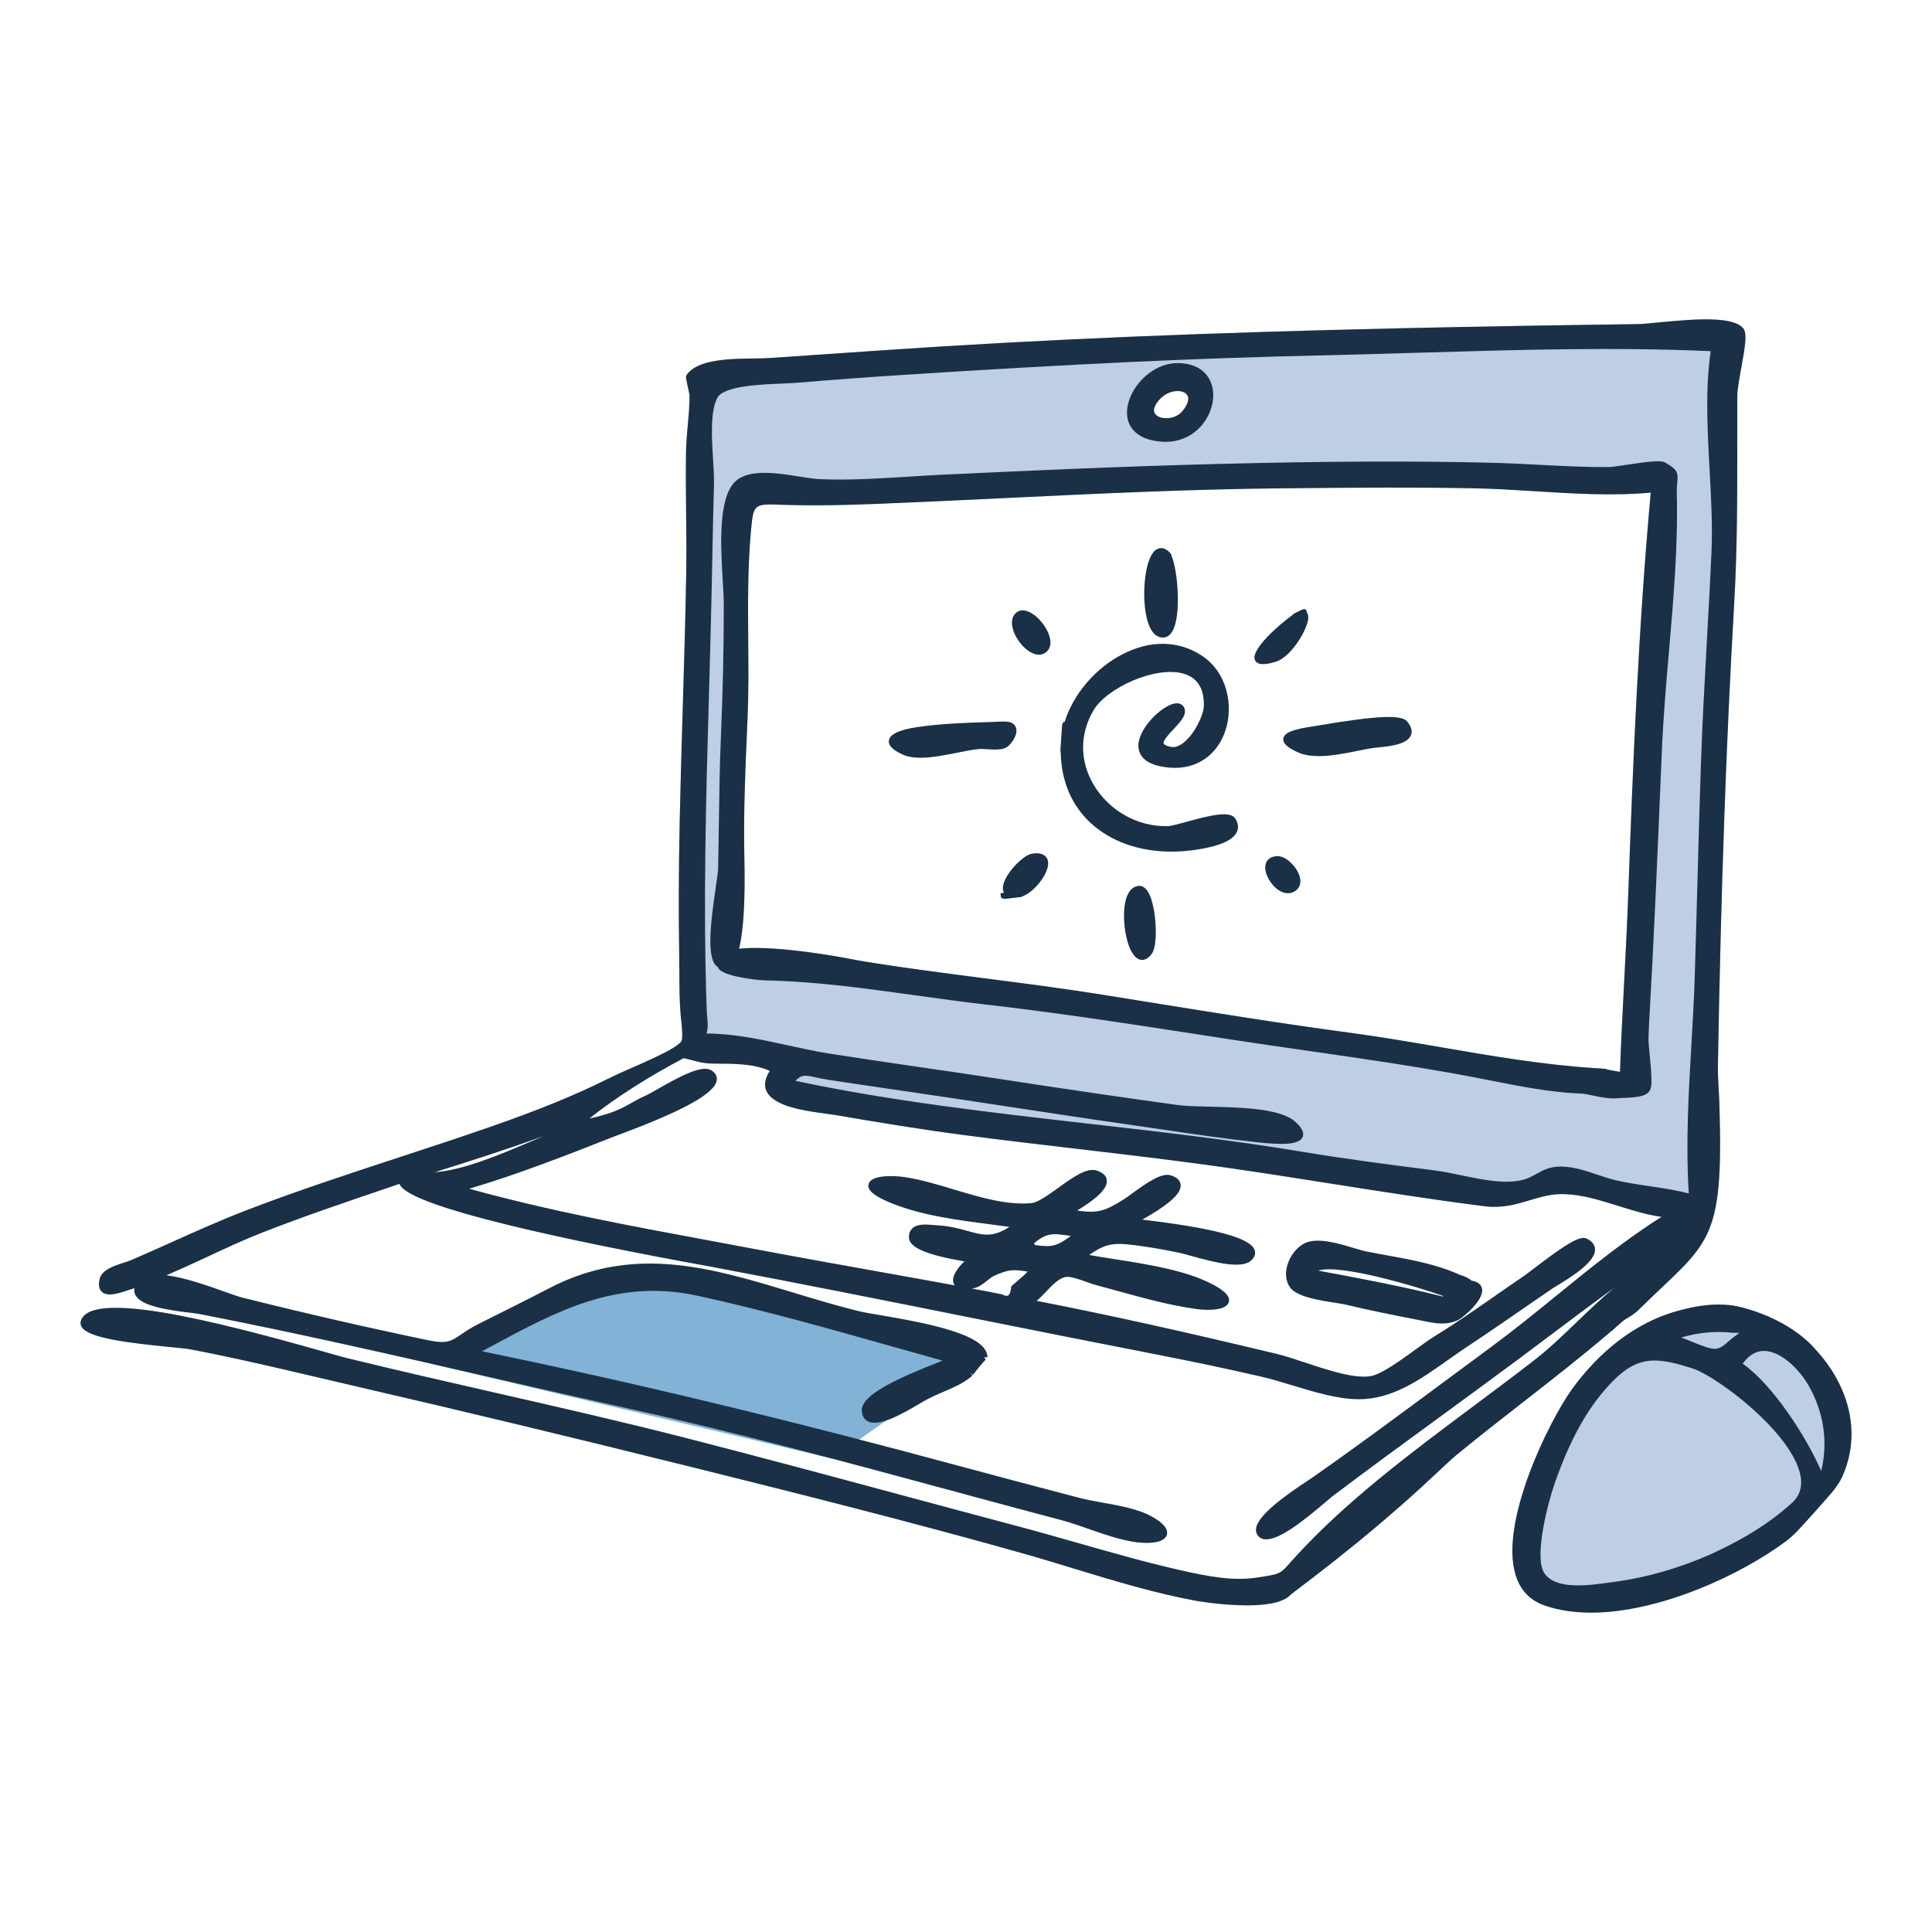 <?xml version="1.0" encoding="utf-8"?>
<!-- Designed by Vexels.com - 2019 All Rights Reserved - https://vexels.com/terms-and-conditions/  -->
<svg version="1.1" id="Layer_1" xmlns="http://www.w3.org/2000/svg" xmlns:xlink="http://www.w3.org/1999/xlink" x="0px" y="0px"
	 viewBox="0 0 1200 1200" enable-background="new 0 0 1200 1200" xml:space="preserve">
<g>
	<path fill="#BECEE5" d="M1082.683,203.844c-6.518-7.424-28.81-5.907-53.063-3.524c-5.206,0.511-9.703,0.955-12.268,0.988
		c-93.702,1.283-204.295,3.211-314.106,7.808c-54.48,2.282-104.903,5.027-154.133,8.394l-27.609,1.898
		c-14.722,1.011-29.444,2.025-44.166,3.017c-2.245,0.149-5.176,0.183-8.51,0.22c-15.169,0.168-35.947,0.403-42.428,10.404
		c-0.552,0.854-0.477,1.201,0.776,6.988c0.425,1.999,1.081,5.015,1.104,5.597c0.037,6.041-0.53,12.328-1.089,18.406
		c-0.485,5.385-0.992,10.952-1.089,16.415c-0.216,12.66-0.082,25.521,0.052,37.957c0.142,12.541,0.283,25.506,0.052,38.252
		c-0.492,27.639-1.328,55.733-2.14,82.906c-0.701,23.493-1.402,46.985-1.902,70.481c-0.641,30.387-0.738,57.821-0.291,83.872
		c0.06,3.464,0.075,6.955,0.082,10.456c0.03,8.312,0.052,16.907,0.746,25.249c0.216,2.666,0.447,4.658,0.619,6.19
		c0.462,4.087,0.747,9.931-0.096,10.804c-0.721,1.407-3.333,3.255-6.88,5.273c3.572,2.093,7.235,4.051,10.938,5.95
		c6.109,1.489,8.908,2.768,16.614,2.778c12.007,0.015,24.402,0.03,34.262,4.523c-2.953,4.475-3.707,8.558-2.237,12.156
		c0.968,2.363,2.873,4.289,5.315,5.919c1.717,0.886,3.434,1.771,5.127,2.696c7.981,3.287,18.688,4.734,26.84,5.824
		c2.29,0.306,4.296,0.57,5.825,0.839c23.567,4.068,51.542,8.741,80.404,12.522c22.896,2.998,46.209,5.731,68.755,8.375
		c31.898,3.74,64.869,7.603,97.184,12.287c20.465,2.965,41.25,6.239,61.349,9.408c31.047,4.892,63.146,9.949,94.843,13.991
		c11.463,1.477,20.129-1.134,28.489-3.654c6.824-2.047,13.394-4.005,21.128-3.822c11.291,0.231,22.172,3.64,33.695,7.245
		c8.815,2.759,17.877,5.597,27.147,6.865c-0.177,0.112-0.347,0.24-0.524,0.352c10.478,1.359,20.965,2.624,31.467,3.715
		c5.097-15.08,6.162-36.108,4.975-74.157c-0.265-8.508-1.052-16.519-0.932-23.239c1.939-110.527,5.161-201.946,10.128-287.698
		c1.954-33.859,1.932-67.975,1.917-100.969c-0.007-9.229-0.015-18.477,0.022-27.751c0.015-4.195,1.268-11.027,2.469-17.634
		C1083.966,215.136,1085.323,206.846,1082.683,203.844z M731.518,225.506c9.076,0,16.02,3.475,19.555,9.789
		c3.908,6.984,3.177,16.821-1.872,25.055c-5.452,8.901-14.759,14.114-25.066,14.114c-0.403,0-0.805-0.007-1.208-0.022
		c-14.588-0.574-23.172-7.525-22.956-18.585C700.247,242.107,714.372,225.506,731.518,225.506z M1011.325,555.617
		c-0.641,17.884-1.589,36.081-2.506,53.679c-0.955,18.324-1.947,37.271-2.588,55.894c-0.006,0.16-0.02,0.395-0.027,0.567
		c-3.593-0.64-6.601-1.132-7.796-1.387c-0.261-0.227-0.716-0.369-1.514-0.481l-3.035-0.261c-0.433-0.026-0.91-0.056-1.424-0.089
		c-0.761-0.045-1.454-0.09-2.088-0.127c-31.629-1.984-63.989-7.551-95.283-12.936c-18.466-3.177-37.558-6.462-56.218-8.957
		c-42.026-5.623-84.513-12.473-125.592-19.1l-28.653-4.609c-24.305-3.882-49.103-7.081-73.088-10.173
		c-23.947-3.084-48.708-6.276-72.961-10.154c-3.818-0.608-8.04-1.413-12.507-2.263c-15.797-3.01-48.293-7.958-67.021-5.958
		c2.839-11.272,3.931-30.245,3.301-57.364l-0.037-1.704c-0.447-27.102,0.626-51.717,1.76-77.775l0.254-5.731
		c0.709-16.266,0.574-32.934,0.44-49.055c-0.179-22.102-0.365-44.953,1.626-67.051c1.589-17.653,1.596-17.66,19.152-17.064
		l1.372,0.048c20.621,0.675,41.123,0.067,58.47-0.623c26.237-1.052,52.467-2.312,78.689-3.572
		c56.964-2.737,115.867-5.567,173.86-6.086l6.474-0.06c36.611-0.332,74.475-0.671,111.668,0.082
		c12.365,0.25,25.118,1.048,37.446,1.816c23.657,1.48,48.089,3.009,71.813,0.861C1017.65,389.838,1014.204,475.257,1011.325,555.617
		z"/>
	<path fill="#82B2D5" d="M516.788,905.959l86.871-60.896l-187.317-56.681l-47.484,8.521c0,0-98.685,50.686-101.895,49.956
		L516.788,905.959z"/>
	<path fill="#BECEE5" d="M1127.58,838.138c0,0-13.692-17.894-46.15-26.203c-12.756-3.266-27.52-1.41-42.212,3.11
		c-30.018,9.214-50.766,31.144-62.893,47.921c-14.081,19.488-45.15,82.407-34.94,115.322c2.879,9.289,8.778,15.583,17.526,18.716
		c8.972,3.214,18.906,4.631,29.347,4.631c42.383,0,93.023-23.37,121.251-44.52c1.685-1.257,3.55-2.987,5.534-4.814
		c2.327-2.155,22.299-24.41,24.29-27.18c1.782-2.465,3.617-5.016,4.84-7.73C1157.456,888.002,1146.374,858.215,1127.58,838.138z"/>
	<g>
		<path fill="#1A3047" d="M1000.78,826.843l0.045,0.048l5.989-5.276c0.388-0.339,0.791-0.694,1.216-1.07
			c1.894-1.667,6.008-3.29,9.509-6.731c43.846-43.091,53.154-39.842,50.401-128.105c-0.265-8.508-1.052-16.519-0.932-23.239
			c1.939-110.527,5.161-201.946,10.128-287.698c1.954-33.859,1.932-67.975,1.917-100.969c-0.007-9.229-0.015-18.477,0.022-27.751
			c0.015-4.195,1.268-11.027,2.469-17.634c2.424-13.283,3.781-21.572,1.141-24.574c-6.518-7.424-28.81-5.907-53.063-3.524
			c-5.206,0.511-9.703,0.955-12.268,0.988c-93.702,1.283-204.295,3.211-314.106,7.808c-54.48,2.282-104.903,5.027-154.133,8.394
			l-27.609,1.898c-14.722,1.011-29.444,2.025-44.166,3.017c-2.245,0.149-5.176,0.183-8.51,0.22
			c-15.169,0.168-35.947,0.403-42.428,10.404c-0.552,0.854-0.477,1.201,0.776,6.988c0.425,1.999,1.081,5.015,1.104,5.597
			c0.037,6.041-0.53,12.328-1.089,18.406c-0.485,5.385-0.992,10.952-1.089,16.415c-0.216,12.66-0.082,25.521,0.052,37.957
			c0.142,12.541,0.283,25.506,0.052,38.252c-0.492,27.639-1.328,55.733-2.14,82.906c-0.701,23.493-1.402,46.985-1.902,70.481
			c-0.641,30.387-0.738,57.821-0.291,83.872c0.06,3.464,0.075,6.955,0.082,10.456c0.03,8.312,0.052,16.907,0.746,25.249
			c0.216,2.666,0.447,4.657,0.619,6.19c0.462,4.087,0.747,9.931-0.096,10.804c-2.662,5.195-30.661,16.321-39.178,20.348
			c-2.409,1.137-4.758,2.249-6.996,3.356c-20.405,10.117-42.883,19.279-72.886,29.698c-18.637,6.474-37.7,12.723-56.128,18.768
			c-31.174,10.221-63.415,20.793-94.626,32.77c-15.885,6.101-31.569,13.141-46.731,19.954c-8.36,3.751-16.728,7.51-25.171,11.138
			c-1.163,0.496-2.7,0.992-4.385,1.536c-6.183,2.002-13.887,4.493-15.237,10.143c-0.887,3.692-0.425,6.403,1.365,8.062
			c3.423,3.173,10.106,0.999,15.095-0.615c1.178-0.38,2.252-0.727,3.229-1.044c0.601-0.194,1.252-0.405,1.892-0.612
			c-0.307,1.749,0.068,3.188,0.584,4.176c3.535,6.817,18.854,9.222,34.239,11.097c2.528,0.31,4.572,0.556,5.78,0.794
			c60.797,11.847,122.601,25.998,182.369,39.68c28.31,6.485,56.591,12.958,84.819,19.212
			c66.525,14.741,133.355,32.826,197.993,50.315c23.507,6.362,47.015,12.723,70.567,18.947c5.012,1.324,10.501,3.248,16.311,5.284
			c11.918,4.173,24.238,8.483,35.134,8.692c0.313,0.007,0.612,0.007,0.917,0.007c7.354,0,11.694-1.771,12.582-5.146
			c0.947-3.58-2.364-7.45-9.844-11.496c-8.181-4.43-19.286-6.432-30.026-8.372c-5.191-0.936-10.098-1.82-14.312-2.927l-9.218-2.424
			c-20.778-5.463-41.563-10.926-62.304-16.542c-109.505-29.664-207.614-53.268-299.712-72.111l5.094-2.73
			c42.495-22.874,79.218-42.622,129.149-31.707c40.608,8.864,81.292,20.356,120.632,31.469c10.411,2.938,20.823,5.881,31.234,8.774
			c-0.522,0.209-1.067,0.421-1.633,0.645c-23.895,9.404-49.327,20.297-48.551,30.57c0.291,3.882,2.193,5.661,3.736,6.466
			c6.66,3.487,19.637-3.561,32.367-11.064c1.984-1.167,3.61-2.129,4.706-2.689c3.602-1.85,7.018-3.315,10.322-4.736
			c5.922-2.539,11.537-4.952,16.43-8.942l0.03,0.019l1.156-1.033c0,0,0,0,0.007,0l-1.274-1.431c-0.002,0.002,0.012-0.017,0.01-0.015
			l0.026-0.031l1.574,1.052c0.716-1.078,6.72-8.543,7.816-9.367l-0.828-1.559l1.894,0.045v-0.011c0-0.13,0-0.261,0-0.388
			l-0.007-1.242l-0.134-0.034c-2.446-12.667-35.88-19.376-67.315-24.682c-5.124-0.865-9.173-1.548-11.306-2.062
			c-14.237-3.431-28.348-7.708-41.996-11.843c-50.804-15.401-98.788-29.936-151.165-2.741
			c-14.804,7.678-29.653,15.084-44.017,22.243c-4.825,2.401-8.159,4.684-10.836,6.515c-6.078,4.158-8.838,6.06-20.233,3.699
			c-38.103-7.909-77.197-16.881-116.195-26.67c-2.081-0.522-5.817-1.853-10.135-3.393c-10.975-3.911-25.112-8.944-36.562-10.332
			c8.264-3.558,16.44-7.258,24.428-10.998c11.336-5.314,23.06-10.803,34.858-15.43c24.805-9.725,50.505-18.462,75.363-26.908
			l10.106-3.442c0.097,0.246,0.216,0.503,0.365,0.761c8.002,14.226,107.723,35.108,189.969,50.121l4.318,0.791
			c54.1,10.165,108.975,21.158,162.054,31.789c37.133,7.439,75.534,15.132,113.346,22.478c23.246,4.516,44.71,9.058,65.6,13.887
			c5.966,1.376,12.298,3.3,19.003,5.336c13.693,4.162,27.855,8.465,40.661,8.588c21.36,0.276,39.005-12.399,56.248-24.585
			c3.953-2.797,7.913-5.594,11.895-8.23c12.634-8.353,25.305-17.097,37.558-25.555c5.071-3.505,10.15-7.007,15.237-10.493
			c0.47-0.321,1.372-0.861,2.558-1.574c11.963-7.186,24.141-15.513,23.776-22.806c-0.134-2.756-1.924-4.967-5.303-6.567
			c-4.393-2.077-14.498,4.732-32.89,18.801c-2.841,2.17-5.131,3.927-6.421,4.792c-6.212,4.188-12.358,8.465-18.496,12.738
			c-11.754,8.189-23.918,16.654-36.365,24.272c-3.296,2.021-7.555,5.109-12.059,8.372c-9.524,6.91-21.382,15.505-27.885,16.512
			c-10.449,1.615-26.602-3.781-40.899-8.532c-6.309-2.096-12.268-4.076-17.153-5.25c-59.097-14.196-105.396-24.428-149.323-32.994
			c2.081-1.768,4.05-3.83,5.974-5.847c4.057-4.255,7.891-8.271,12.097-8.987c2.953-0.492,8.442,1.473,12.85,3.073
			c2.043,0.742,3.915,1.417,5.377,1.805c4.527,1.197,9.069,2.454,13.626,3.71c16.132,4.449,32.815,9.05,49.521,11.351
			c6.57,0.899,18.168,1.037,19.86-4.236c1.432-4.46-5.086-8.498-10.12-11.15c-16.46-8.674-39.855-12.343-60.491-15.58
			c-5.638-0.884-11.038-1.73-16.042-2.636c11.224-8.043,16.78-7.708,32.464-5.504c8.144,1.141,16.132,2.569,24.417,4.363
			c1.439,0.313,3.617,0.925,6.242,1.663c15.99,4.482,32.069,8.375,37.752,2.625c2.461-2.491,2.357-4.769,1.842-6.242
			c-2.648-7.521-24.835-13.525-69.762-18.857c12.604-7.171,24.492-15.14,23.828-21.703c-0.261-2.648-2.342-4.605-6.175-5.825
			c-5.571-1.775-14.7,4.464-24.373,11.56c-1.879,1.376-3.468,2.543-4.572,3.24c-12.32,7.79-16.624,8.812-29.168,7.1
			c10.247-6.362,19.063-12.973,18.406-18.906c-0.298-2.666-2.387-4.665-6.212-5.948c-6.153-2.04-14.767,4.135-23.895,10.691
			c-6.287,4.516-12.783,9.184-16.765,9.546c-15.281,1.38-32.01-3.647-48.193-8.517c-10.21-3.073-20.763-6.25-30.66-7.682
			c-7.003-1.011-20.606-1.41-22.232,4.303c-0.992,3.498,2.715,6.947,11.679,10.855c19.234,8.394,41.936,11.347,63.892,14.2
			c4.035,0.526,8.01,1.044,11.903,1.589c-10.493,6.854-16.78,5.094-25.805,2.573c-5.318-1.484-11.344-3.166-19.458-3.587
			c-0.723-0.037-1.506-0.104-2.319-0.172c-4.266-0.347-9.569-0.787-12.626,2.017c-1.469,1.357-2.215,3.27-2.208,5.683
			c0.007,6.22,10.643,10.844,34.411,14.92c-4.616,4.456-8.36,10.009-6.541,13.931c0.157,0.351,0.358,0.671,0.589,0.966
			c-9.434-1.734-18.876-3.449-28.318-5.153l-24.604-4.411c-22.53-4.031-45.822-8.2-68.688-12.529
			c-10.143-1.92-20.308-3.804-30.481-5.69c-49.394-9.162-100.399-18.626-149.472-32.244c30.346-8.983,60.104-20.67,88.936-31.995
			l1.954-0.764c0.507-0.201,1.417-0.537,2.648-0.996c40.042-14.912,59.171-25.618,60.208-33.699
			c0.201-1.581-0.149-3.886-2.976-5.869c-5.638-3.979-18.578,2.771-33.62,11.355c-3.222,1.838-6.004,3.427-7.57,4.121
			c-11.508,5.079-13.714,9.566-35,14.263c16.393-13.05,37.276-26.296,58.635-37.513c8.092,1.73,10.507,3.37,19.241,3.381
			c12.007,0.015,24.402,0.03,34.262,4.523c-2.953,4.475-3.707,8.558-2.237,12.156c4.094,10.001,24.067,12.671,37.282,14.439
			c2.29,0.306,4.296,0.57,5.825,0.839c23.567,4.068,51.542,8.741,80.404,12.522c22.896,2.998,46.209,5.731,68.755,8.375
			c31.898,3.74,64.869,7.603,97.184,12.287c20.465,2.965,41.25,6.239,61.349,9.408c31.047,4.892,63.146,9.949,94.843,13.991
			c11.463,1.477,20.129-1.134,28.489-3.654c6.824-2.047,13.394-4.005,21.128-3.822c11.291,0.231,22.172,3.639,33.695,7.245
			c8.815,2.759,17.877,5.597,27.147,6.865c-22.888,14.446-44.412,31.939-65.264,48.894c-13.119,10.669-26.692,21.703-40.362,31.767
			c-9.569,7.044-19.115,14.122-28.661,21.199c-26.99,20.002-54.89,40.687-82.873,60.264c-0.455,0.324-1.26,0.85-2.319,1.548
			c-14.506,9.569-31.294,21.613-32.397,29.884c-0.239,1.786,0.231,3.408,1.357,4.687c1.268,1.439,2.953,2.088,4.997,2.088
			c8.442,0,22.821-11.161,37.506-23.742c1.7-1.454,2.968-2.539,3.625-3.043c21.874-16.534,44.39-32.979,66.159-48.879
			c16.989-12.406,33.978-24.809,50.841-37.379c6.212-4.635,12.522-9.378,18.891-14.163c12.883-9.685,25.96-19.498,38.932-28.925
			c-7.919,6.573-15.566,13.895-23.069,21.109c-8.823,8.483-17.153,16.493-25.76,23.202c-12.328,9.602-25.439,19.376-38.11,28.825
			c-39.042,29.108-79.405,59.209-111.325,94.261c-1.171,1.283-2.163,2.409-3.043,3.401c-6.086,6.884-6.086,6.884-20.45,9.054
			c-15.058,2.282-30.175-0.671-46.978-4.452c-21.539-4.855-43.271-11.056-64.295-17.053c-12.089-3.449-24.589-7.018-36.902-10.284
			c-24.38-6.466-48.738-13.022-73.095-19.577c-44.233-11.91-89.98-24.223-135.13-35.768c-38.901-9.949-78.666-19.014-117.127-27.781
			c-30.19-6.884-61.416-14.002-92.009-21.498c-2.312-0.567-6.936-1.883-13.208-3.662c-71.156-20.204-144.833-38.345-151.65-19.685
			c-0.522,1.424-0.365,2.871,0.455,4.18c4.318,6.872,28.571,9.811,55.189,12.447c5.668,0.559,10.143,1.003,12.119,1.38
			c27.065,5.146,54.376,11.567,80.784,17.78c7.973,1.876,15.938,3.748,23.903,5.59c64.824,14.99,133.721,31.577,210.627,50.707
			c64.519,16.049,133.184,33.318,201.081,52.444c10.717,3.02,21.688,6.362,32.293,9.595c24.939,7.603,50.729,15.464,76.429,20.148
			c0.268,0.049,15.96,2.771,31.316,2.771c11.247,0,22.322-1.462,27.035-6.503c1.685-1.809,44.695-32.457,88.093-73.144
			c6.831-6.403,12.224-11.459,14.67-13.473c13.745-11.325,28.042-22.46,41.861-33.225
			C964.28,856.664,982.948,842.125,1000.78,826.843z M506.557,669.168c2.126,0.462,4.616,1.003,7.629,1.465
			c6.899,1.055,13.79,2.085,20.688,3.106c8.308,1.238,16.624,2.45,24.932,3.666c10.657,1.555,21.315,3.114,31.965,4.713
			c11.485,1.727,22.963,3.475,34.441,5.228c24.313,3.707,49.446,7.536,74.207,11.06c7.301,1.037,14.61,2.122,21.926,3.203
			c18.988,2.815,38.625,5.724,58.008,7.797l0.888,0.097c13.036,1.424,25.484,2.036,27.826-3.196c1.745-3.882-3.02-8.185-4.587-9.598
			c-9.196-8.304-33.71-8.879-53.406-9.337c-7.808-0.179-14.55-0.339-18.995-0.947c-34.515-4.74-69.896-9.912-108.163-15.803
			c-17.198-2.651-34.411-5.161-51.631-7.67c-18.772-2.741-37.551-5.478-56.3-8.398c-8.994-1.402-17.996-3.375-26.699-5.28
			c-16.236-3.557-32.994-7.227-50.475-7.357c1.141-3.289,0.746-7.29,0.418-10.68c-0.112-1.07-0.209-2.07-0.239-2.938v-0.007
			c0-0.007,0-0.019,0-0.034c-2.364-65.41-0.485-131.953,1.335-196.304c0.612-21.602,1.216-43.204,1.678-64.802l0.388-19.204
			c0.313-15.777,0.619-31.558,1.074-47.332c0.119-4.091-0.216-9.408-0.559-15.039c-0.835-13.435-1.865-30.156,2.692-38.58
			c3.923-7.249,26.55-8.193,40.072-8.756c3.408-0.142,6.421-0.268,8.726-0.462c21.904-1.823,44.188-3.472,66.249-4.9
			c104.24-6.753,184.137-10.49,259.059-12.112c20.271-0.44,40.638-1.052,61.043-1.667c59.798-1.794,121.617-3.658,181.795-0.984
			c-3.438,23.623-2.043,48.954-0.701,73.472c0.94,17.101,1.909,34.788,1.178,51.43c-0.813,18.526-1.865,37.349-2.879,55.554
			c-1.365,24.511-2.782,49.856-3.64,74.826c-0.85,24.831-1.521,49.666-2.193,74.501c-0.537,19.599-1.067,39.199-1.686,58.795
			c-0.447,14.099-1.283,28.519-2.088,42.469c-1.753,30.257-3.565,61.509-1.596,92.132c-7.786-2.062-16.049-3.285-24.067-4.475
			c-6.988-1.037-14.207-2.107-21.21-3.729c-3.878-0.899-7.831-2.234-11.657-3.52c-7.048-2.379-14.334-4.836-22.023-4.982
			c-0.209-0.004-0.41-0.007-0.619-0.007c-6.958,0-11.135,2.334-15.169,4.594c-2.551,1.428-4.952,2.774-8.107,3.602
			c-11.09,2.909-25.089,0-38.632-2.815c-5.795-1.204-11.261-2.342-16.363-2.991c-28.079-3.561-55.517-7.13-82.41-11.608
			c-44.278-7.372-89.659-12.544-133.557-17.545c-59.686-6.798-121.371-13.827-181.079-26.494
			C497.898,667.277,500.255,667.799,506.557,669.168z M269.998,728.089c0.537-0.168,1.089-0.343,1.656-0.518
			c21.814-6.82,44.874-14.289,66.077-21.949c-2.827,1.171-5.758,2.416-8.763,3.695C310.271,717.264,287.8,726.817,269.998,728.089z
			 M642.276,772.139c8.152-6.522,11.47-6.22,22.874-4.471c-8.674,6.339-11.746,7.178-22.463,5.638
			C642.657,772.893,642.522,772.49,642.276,772.139z M628.136,798.943l-0.097,0.917c-0.283,2.595-0.97,4.299-1.917,4.807
			c-0.992,0.529-2.67-0.116-3.908-0.764l-10.904-2.137c-2.551-0.477-5.101-0.955-7.652-1.428c0.38-0.06,0.768-0.127,1.163-0.201
			c3.14-0.6,5.728-2.662,8.226-4.654c1.678-1.339,3.267-2.603,4.84-3.274c9.166-3.923,11.261-3.721,20.405-2.435
			c-0.716,0.716-1.424,1.451-2.125,2.174"/>
		<path fill="#1A3047" d="M908.823,792.503l-1.663-0.548l-0.022,0.052c-14.312-6.623-30.123-9.483-45.479-12.261
			c-4.206-0.761-8.39-1.518-12.514-2.346c-2.431-0.489-5.534-1.413-8.823-2.387c-9.695-2.879-21.77-6.459-29.578-2.991
			c-5.101,2.271-9.651,8.04-11.314,14.36c-1.35,5.101-0.664,9.837,1.917,13.331c4.281,5.769,17.795,7.883,27.661,9.427
			c2.834,0.448,5.28,0.824,6.921,1.219c14.789,3.542,29.936,6.563,44.106,9.296c1.223,0.235,2.424,0.485,3.595,0.727
			c4.109,0.854,8.099,1.678,12.074,1.678c3.341,0,6.682-0.585,10.083-2.23c2.603-1.264,15.953-12.101,14.759-19.282
			c-0.321-1.932-1.73-4.341-6.556-5.127C912.246,793.76,908.875,792.522,908.823,792.503z M895.794,805.189l-0.052,0.019
			c-24.992-6.324-51.363-11.235-76.899-15.99l-0.06-0.011c13.506-4.475,62.975,10.464,77.891,15.863
			C896.324,805.074,896.018,805.115,895.794,805.189z"/>
		<path fill="#1A3047" d="M1034.087,287.198c-2.722-1.521-11.053-0.414-23.455,1.462c-4.751,0.716-9.233,1.395-11.097,1.41
			c-14.588,0.175-29.451-0.641-43.838-1.387c-9.777-0.507-19.883-1.033-29.817-1.272c-49.006-1.186-102.8-0.947-169.273,0.761
			c-59.261,1.514-117.858,4.132-172.353,6.735c-6.757,0.321-13.566,0.746-20.405,1.171c-18.168,1.137-36.947,2.323-55.122,1.507
			c-3.095-0.134-7.376-0.817-11.918-1.536c-14.416-2.297-32.367-5.15-40.653,3.561c-10.217,10.766-8.487,40.224-7.219,61.733
			c0.328,5.642,0.619,10.512,0.619,14.103c0.007,26.834-0.589,54.245-1.768,81.471c-0.791,18.518-1.052,37.297-1.305,55.461
			c-0.127,8.927-0.246,17.858-0.433,26.8c-0.045,2.066-0.716,6.693-1.499,12.056c-3.453,23.709-5.937,45.341,1.462,49.513
			c0.731,5.023,21.8,8.025,29.72,8.193c30.943,0.66,62.55,5.064,93.12,9.319c14.043,1.954,28.564,3.979,42.794,5.605
			c45.337,5.172,91.211,12.261,135.57,19.115l15.818,2.443c16.251,2.502,32.554,4.844,48.85,7.186
			c32.591,4.687,66.294,9.531,99.131,15.639c4.945,0.921,9.897,1.902,14.864,2.883c17.772,3.513,36.149,7.148,54.518,8.04
			c0.47,0.026,0.962,0.037,1.462,0.037c4.488,0,14.732,3.934,24.11,2.83c16.753-0.446,19.834-2.213,19.794-10.431
			c0.001-0.013,0.016-0.025,0.017-0.038c0-0.012-0.015-0.024-0.015-0.036c-0.031-5.331-0.574-10.971-1.09-16.13
			c-0.462-4.643-0.865-8.647-0.731-11.232l-0.037-0.004c0.045-0.981,0.127-2.629,0.209-4.311c0.104-2.163,0.179-3.718,0.194-4.836
			l0.06-0.813l-0.015-0.004c2.901-50.364,5.064-101.585,7.152-151.128l0.738-17.414c0.85-20.155,2.648-40.981,4.385-61.118
			c2.797-32.364,5.683-65.831,4.848-98.143c-0.075-2.998,0.142-5.217,0.313-6.999
			C1042.35,293.716,1042.141,291.702,1034.087,287.198z M1011.325,555.617c-0.641,17.884-1.589,36.081-2.506,53.679
			c-0.955,18.324-1.947,37.271-2.588,55.894c-0.006,0.16-0.02,0.395-0.027,0.567c-3.593-0.64-6.601-1.132-7.796-1.387
			c-0.261-0.227-0.716-0.369-1.514-0.481l-3.035-0.261c-0.433-0.026-0.91-0.056-1.424-0.089c-0.761-0.045-1.454-0.09-2.088-0.127
			c-31.629-1.984-63.989-7.551-95.283-12.936c-18.466-3.177-37.558-6.462-56.218-8.957c-42.026-5.623-84.513-12.473-125.592-19.1
			l-28.653-4.609c-24.305-3.882-49.103-7.081-73.088-10.173c-23.947-3.084-48.708-6.276-72.961-10.154
			c-3.818-0.608-8.04-1.413-12.507-2.263c-15.797-3.01-48.293-7.958-67.021-5.958c2.839-11.272,3.931-30.245,3.301-57.364
			l-0.037-1.704c-0.447-27.102,0.626-51.717,1.76-77.775l0.254-5.731c0.709-16.266,0.574-32.934,0.44-49.055
			c-0.179-22.102-0.365-44.953,1.626-67.051c1.589-17.653,1.596-17.66,19.152-17.064l1.372,0.048
			c20.621,0.675,41.123,0.067,58.47-0.623c26.237-1.052,52.467-2.312,78.689-3.572c56.964-2.737,115.867-5.567,173.86-6.086
			l6.474-0.06c36.611-0.332,74.475-0.671,111.668,0.082c12.365,0.25,25.118,1.048,37.446,1.816
			c23.657,1.48,48.089,3.009,71.813,0.861C1017.65,389.838,1014.204,475.257,1011.325,555.617z"/>
		<path fill="#1A3047" d="M741.467,527.996c15.177-2.099,24.171-5.843,26.714-11.124c0.85-1.749,1.41-4.59-0.723-8.189
			c-3.102-5.276-14.573-2.614-30.421,1.738c-4.922,1.354-9.576,2.629-11.545,2.685c-18.802,0.615-36.745-9.602-46.284-25.816
			c-8.659-14.7-8.629-31.555,0.082-46.239c8.099-13.652,38.289-27.65,55.8-22.642c8.659,2.491,12.91,9.263,12.641,20.133
			c-0.127,5.176-5.392,16.948-12.41,22.601c-2.849,2.297-5.534,3.229-7.98,2.752c-3.841-0.738-4.475-1.809-4.572-2.118
			c-0.559-1.73,3.229-5.761,6.004-8.707c4.139-4.4,8.047-8.558,7.092-12.492c-0.664-2.711-2.886-4.083-5.884-3.677
			c-8.189,1.104-23.202,15.58-22.888,26.599c0.157,5.4,3.729,12.097,19.853,13.335c16.072,1.167,29.131-7.663,34.224-23.176
			c5.042-15.382,1.313-36.469-15.595-47.011c-14.207-8.864-31.308-9.017-48.156-0.403c-17.228,8.804-30.891,25.13-36.156,42.186
			c-0.843,0.004-1.208,0.183-1.462,1.82l-0.104-0.007l-0.261,3.923c-0.045,0.608-0.09,1.275-0.142,2.01
			c-0.097,1.402-0.179,2.644-0.254,3.748l-0.455,6.645l0.186,0.015c0.015,0.291,0.037,0.537,0.067,0.746
			c0.328,17.686,6.623,32.681,18.421,43.681c12.522,11.683,30.406,17.955,50.386,17.955
			C732.159,528.966,736.776,528.645,741.467,527.996z"/>
		<path fill="#1A3047" d="M623.93,448.17c-1.26-0.045-3.147,0.045-6.183,0.179c-0.149,0.007-0.291,0.019-0.433,0.037h-0.007
			c-0.015,0-0.022,0-0.03,0v0.004c-0.015,0.004-0.03,0.004-0.037,0.007l-0.753,0.022c-15.393,0.455-31.308,0.925-46.56,3.158
			c-11.276,1.656-17.28,4.467-17.832,8.357c-0.574,4.057,4.676,6.943,8.674,8.763c3.102,1.413,6.869,1.954,10.978,1.954
			c7.182,0,15.416-1.652,23.008-3.173c5.176-1.04,10.068-2.021,13.737-2.263c1.231-0.089,2.864,0.026,4.631,0.142
			c4.497,0.291,9.561,0.608,12.477-1.458c2.692-1.909,6.928-7.715,5.422-12.015c-0.604-1.723-2.282-3.703-6.764-3.703
			c-0.007,0-0.015,0-0.015,0c-0.09-0.004-0.179-0.007-0.268-0.011v-0.004L623.93,448.17z"/>
		<path fill="#1A3047" d="M726.335,342.938c-0.075-0.071-0.149-0.138-0.224-0.205c0-0.004-0.008-0.007-0.008-0.007
			c-0.075-0.071-0.149-0.138-0.224-0.209l-0.582-0.541l-0.022,0.03c-0.097-0.075-0.201-0.145-0.306-0.209
			c-2.573-1.835-4.706-1.484-6.115-0.809c-6.861,3.274-8.8,21.397-7.987,33.218c0.485,7.066,2.334,19.249,9.233,21.445
			c0.589,0.186,1.335,0.347,2.17,0.347c1.857,0,4.124-0.802,5.944-3.923c5.623-9.621,3.401-37.845-0.612-46.966
			c0.037-0.571-0.276-1.1-0.679-1.566l0.022-0.034L726.335,342.938z"/>
		<path fill="#1A3047" d="M707.332,550.236c-2.558,0.179-7.085,1.902-8.666,11.426c-1.865,11.25,1.283,31.018,8.688,34.139
			c0.53,0.22,1.231,0.421,2.051,0.421c1.648,0,3.789-0.802,5.996-3.807c4.117-5.597,2.901-28.937-1.969-37.838
			C711.359,550.791,708.928,550.105,707.332,550.236z"/>
		<path fill="#1A3047" d="M842.91,466.431c3.811-0.768,7.413-1.495,10.464-1.898c0.544-0.075,1.313-0.145,2.237-0.235
			c8.86-0.839,18.503-2.189,20.748-7.641c1.052-2.554,0.239-5.459-2.409-8.629c-3.535-4.24-18.846-3.539-54.525,2.476
			c-1.999,0.339-3.617,0.612-4.713,0.779c-10.456,1.615-17.049,3.427-17.601,7.465c-0.395,2.894,2.364,5.515,8.95,8.506
			c3.826,1.741,8.345,2.387,13.133,2.387C826.995,469.641,835.512,467.922,842.91,466.431z"/>
		<path fill="#1A3047" d="M639.263,380.083c-3.707-1.719-6.168-0.887-7.592,0.116c-5.303,3.725-3.162,11.903,1.059,17.921
			c3.244,4.62,8.069,8.528,12.537,8.528c1.432,0,2.827-0.399,4.124-1.309c2.252-1.581,3.296-4.091,3.021-7.257
			C651.837,391.598,645.573,383.017,639.263,380.083z"/>
		<path fill="#1A3047" d="M779.413,409.855c0.776,1.984,2.745,2.648,5.116,2.648c2.409,0,5.235-0.694,7.615-1.391
			c9.509-2.782,18.973-18.663,20.286-25.875c0.38-2.099,0.149-3.688-0.686-4.74c0.022-0.313-0.067-0.668-0.283-1.096
			c-0.582-1.148-1.014-1.391-2.536-0.791l-0.03-0.06l-2.252,1.126c-0.283,0.138-0.582,0.291-0.902,0.451c0,0,0,0-0.007,0
			c-0.201,0.104-0.403,0.205-0.589,0.298l-1.536,0.768l0.022,0.052c-0.47,0.291-0.798,0.567-0.984,0.865
			C794.553,387.88,776.855,403.348,779.413,409.855z"/>
		<path fill="#1A3047" d="M649.891,541.268c1.969-4.773,1.029-7.484-0.104-8.916c-1.656-2.088-4.661-2.782-8.927-2.088
			c-5.959,0.977-18.958,14.759-17.906,22.277c0.082,0.604,0.276,1.313,0.671,1.999c-0.082,0.011-0.164,0.019-0.246,0.03
			l-1.954,0.227l0.216,1.894c0.119,1.063,0.351,1.391,2.103,1.518l0.022,0.16c0.104-0.015,4.102-0.477,6.735-0.787
			c0.656-0.075,1.357-0.157,2.118-0.242c0.007-0.004,0.022-0.004,0.037-0.004l2.021-0.239l-0.03-0.22
			C640.598,554.901,647.296,547.529,649.891,541.268z"/>
		<path fill="#1A3047" d="M792.763,551.843c2.372,1.954,4.87,2.957,7.227,2.957c1.32,0,2.603-0.317,3.789-0.955
			c3.475-1.879,4.721-5.396,3.416-9.647c-1.857-6.056-8.785-13.025-14.476-12.417c-4.505,0.365-6.011,3.065-6.503,4.639
			C784.671,541.327,788.415,548.248,792.763,551.843z"/>
		<path fill="#1A3047" d="M1127.58,838.138c0,0-13.692-17.894-46.15-26.203c-12.756-3.266-27.52-1.41-42.212,3.11
			c-30.018,9.214-50.766,31.144-62.893,47.921c-14.081,19.488-45.15,82.407-34.94,115.322c2.879,9.289,8.778,15.583,17.526,18.716
			c8.972,3.214,18.906,4.631,29.347,4.631c42.383,0,93.023-23.37,121.251-44.52c1.685-1.257,3.55-2.987,5.534-4.814
			c2.327-2.155,22.299-24.41,24.29-27.18c1.782-2.465,3.617-5.016,4.84-7.73C1157.456,888.002,1146.374,858.215,1127.58,838.138z
			 M1066.116,963.689l-3.445,1.651c-19.077,8.448-39.81,14.542-59.773,17.147l-3.572,0.492c-12.664,1.786-33.867,4.766-40.43-6.399
			c-5.951-10.109,2.297-42.604,6.966-55.875c9.255-26.256,19.726-45.236,32.942-59.731c10.352-11.351,18.481-15.911,28.892-15.911
			c6.518,0,13.932,1.786,23.336,4.814c15.96,5.139,62.356,40.508,67.278,66.641c1.372,7.309-0.611,13.085-6.13,17.694
			c-0.052,0.045-0.112,0.093-0.164,0.134l-0.075,0.063c0,0.004,0,0.004,0,0.004l-0.671,0.604
			C1098.99,945.971,1083.271,955.743,1066.116,963.689z M1080.357,827.881c-1.723,1.238-5.154,3.825-6.527,5.059
			c-2.745,2.457-4.907,4.4-8.025,4.799c-3.192,0.399-9.472-2.148-15.013-4.4c-2.282-0.929-4.512-1.835-6.593-2.58
			c10.665-3.132,21.531-4.143,31.666-2.961L1080.357,827.881z M1131.19,913.677c-9.33-21.486-30.101-53.527-48.754-66.675
			c3.722-5.262,8.151-7.924,13.178-7.924c0.089,0,0.186,0,0.283,0c10.053,0.201,21.427,10.971,27.46,21.512
			C1129.996,872.173,1136.679,891.124,1131.19,913.677z"/>
	</g>
	<path fill="#1A3047" d="M722.927,274.441c0.403,0.015,0.805,0.022,1.208,0.022c10.307,0,19.614-5.213,25.066-14.114
		c5.049-8.234,5.78-18.071,1.872-25.055c-3.535-6.313-10.478-9.789-19.555-9.789c-17.146,0-31.271,16.601-31.547,30.35
		C699.755,266.916,708.339,273.867,722.927,274.441z M719.839,248.566c5.511-6.414,13.551-6.735,16.676-4.139
		c2.566,2.129,1.827,6.078-2.006,10.833c-3.117,3.859-8.345,4.945-12.224,4.314c-2.692-0.447-4.669-1.723-5.28-3.405
		C716.304,254.226,717.311,251.526,719.839,248.566z"/>
</g>
</svg>
